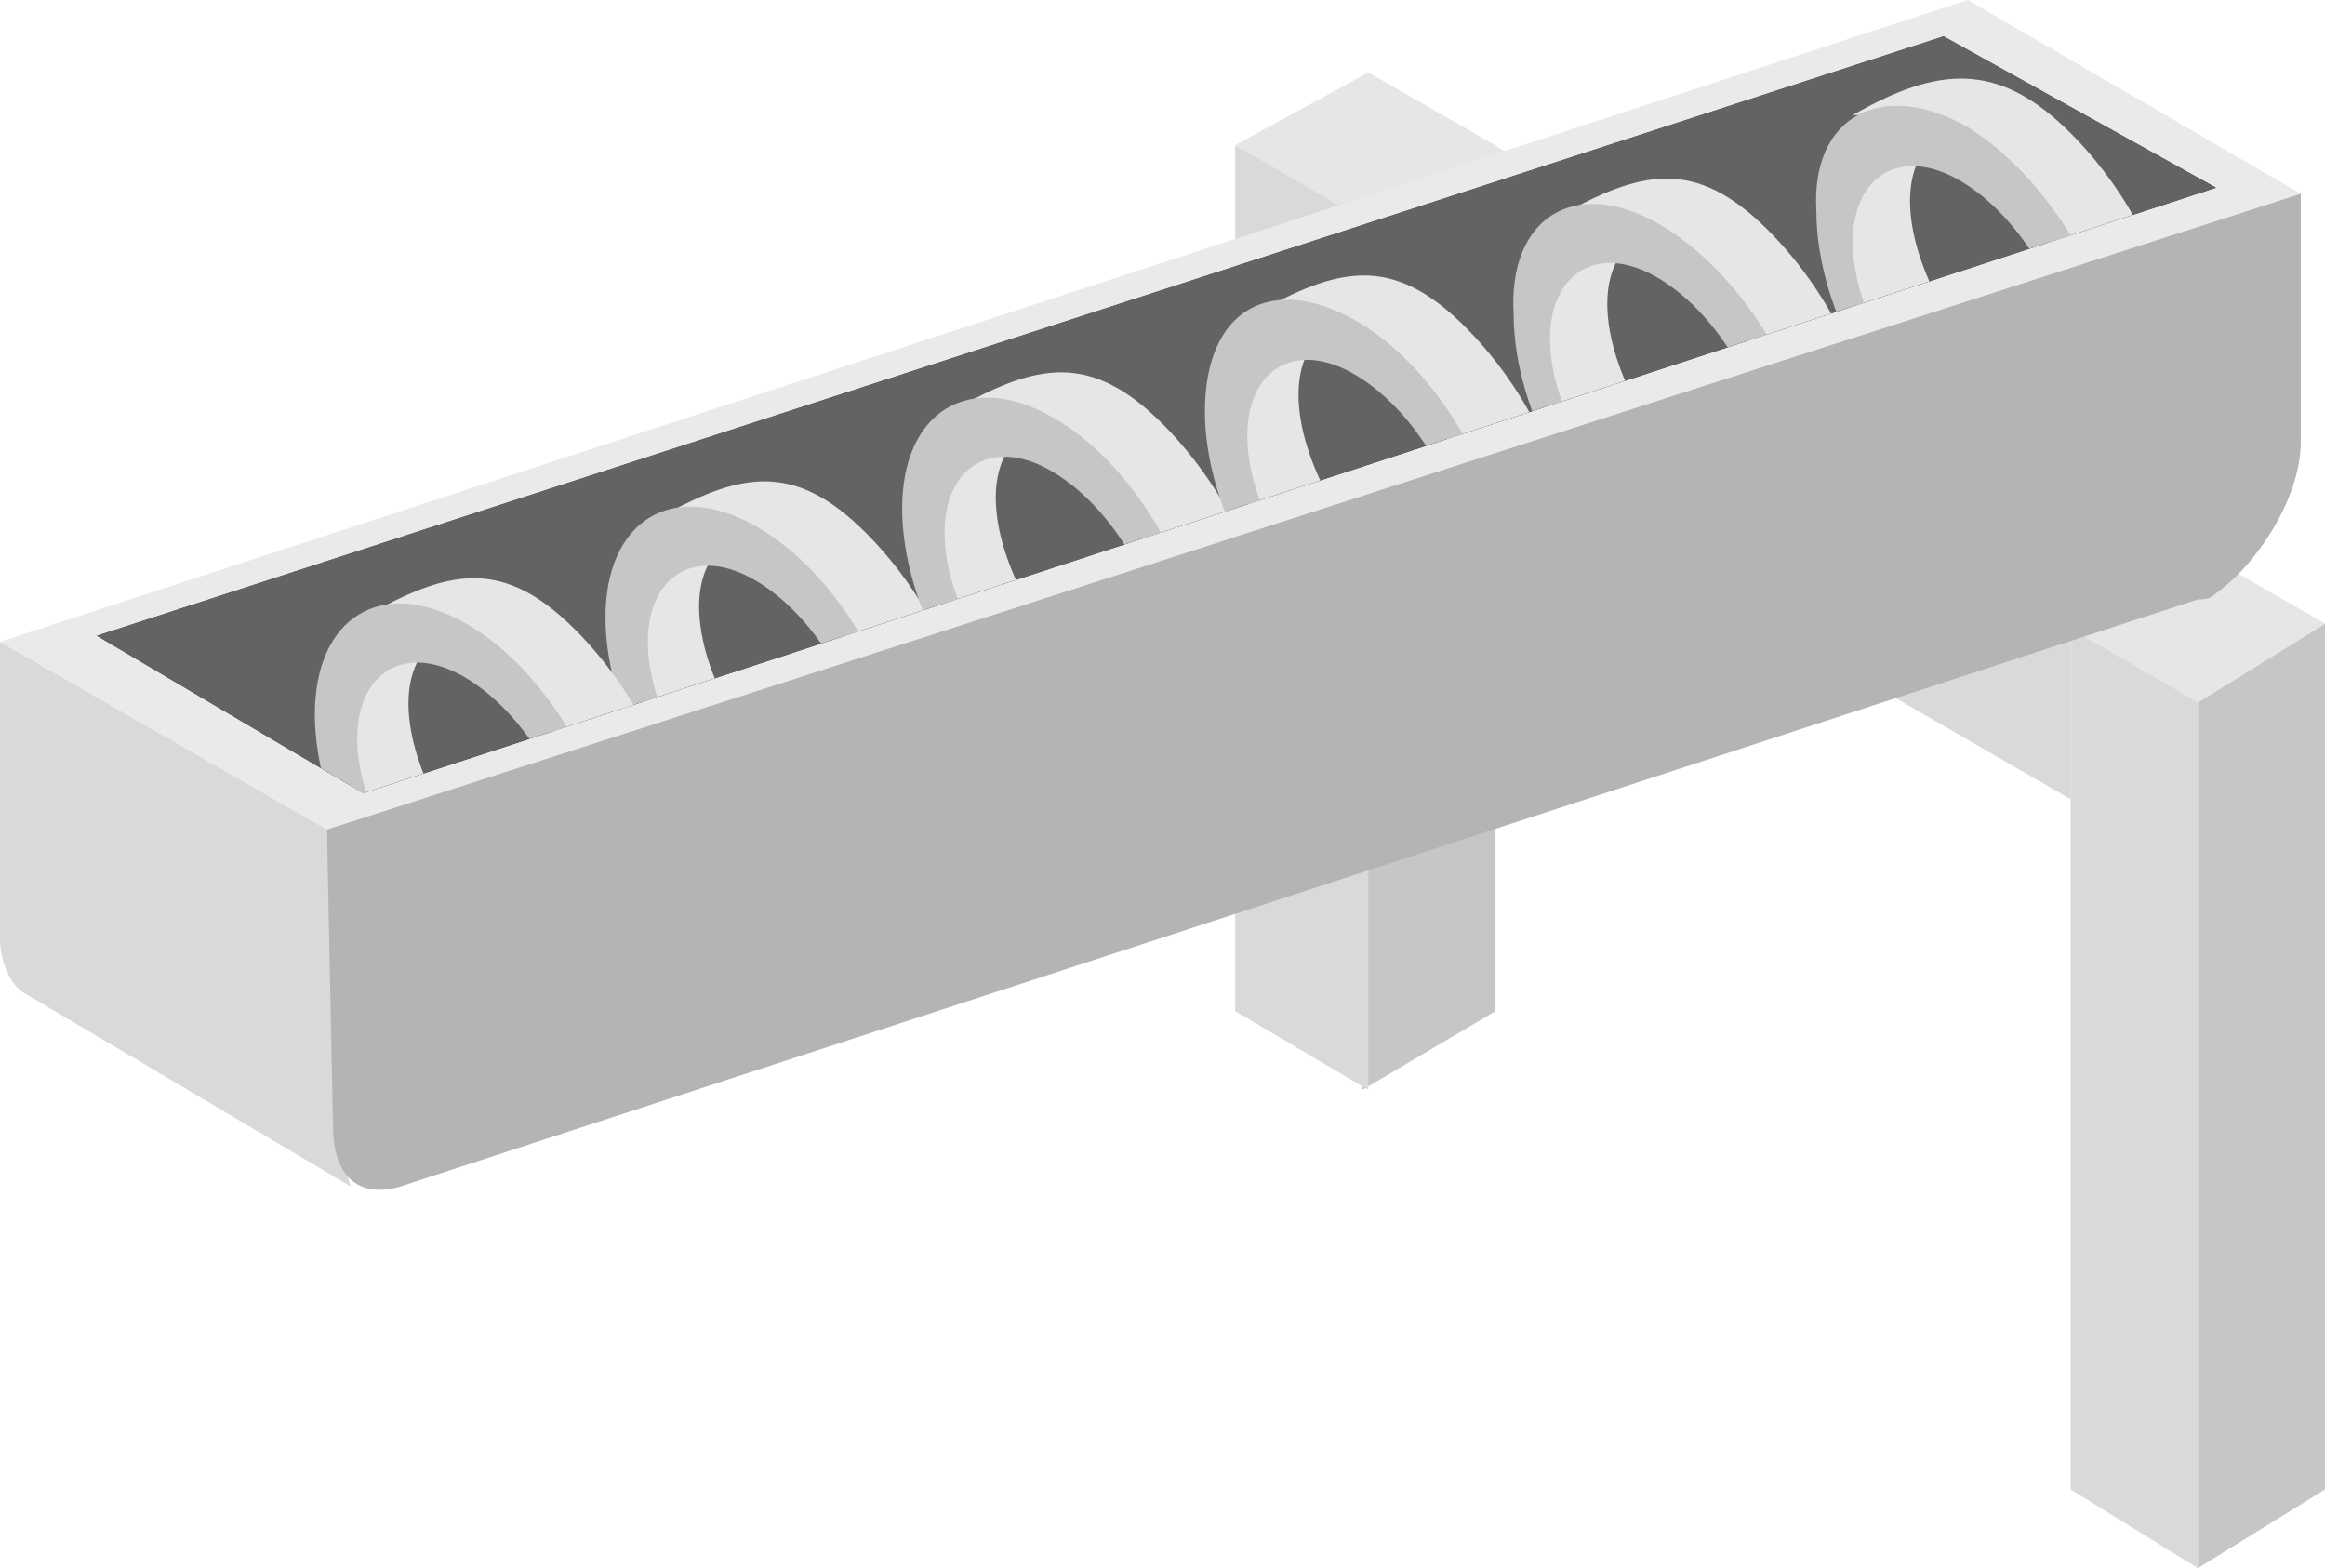 <?xml version="1.0" encoding="utf-8"?>
<!-- Generator: Adobe Illustrator 23.0.4, SVG Export Plug-In . SVG Version: 6.00 Build 0)  -->
<svg version="1.1" id="Capa_1" xmlns="http://www.w3.org/2000/svg" xmlns:xlink="http://www.w3.org/1999/xlink" x="0px" y="0px"
	 viewBox="0 0 38.4 25.9" style="enable-background:new 0 0 38.4 25.9;" xml:space="preserve">
<style type="text/css">
	.st0{fill:#C6C6C5;}
	.st1{fill:#D9D9D9;}
	.st2{fill:#E7E6E6;}
	.st3{enable-background:new    ;}
	.st4{fill:#88D39C;}
	.st5{fill:#035426;}
	.st6{fill:#6ABA82;}
	.st7{clip-path:url(#SVGID_2_);}
	.st8{fill:#31AA59;}
	.st9{fill:#EA6A80;}
	.st10{fill:#5B1016;}
	.st11{fill:#CC5261;}
	.st12{clip-path:url(#SVGID_4_);}
	.st13{fill:#BD1622;}
	.st14{fill:#EAEAEA;}
	.st15{fill:#B3B4B3;}
	.st16{clip-path:url(#SVGID_8_);}
	.st17{fill:#D0D9EF;}
	.st18{fill:#264B8C;}
	.st19{fill:#BFC9E8;}
	.st20{clip-path:url(#SVGID_10_);}
	.st21{clip-path:url(#SVGID_12_);}
	.st22{fill:#9FABD8;}
</style>
<g>
	<g>
		<g>
			<polygon class="st0" points="38.4,24.6 38.4,10.3 36.3,11.6 36.3,25.9 			"/>
			<polygon class="st1" points="34.2,24.6 34.2,10.3 36.3,11.6 36.3,25.9 			"/>
			<polygon class="st2" points="36.3,9.1 38.4,10.3 36.3,11.6 34.2,10.3 			"/>
		</g>
		<g>
			<polygon class="st0" points="24.7,16.7 24.7,2.4 22.6,3.6 22.5,18 			"/>
			<polygon class="st1" points="20.4,16.7 20.4,2.4 22.6,3.6 22.6,18 			"/>
			<polygon class="st2" points="22.6,1.2 24.7,2.4 22.6,3.6 20.4,2.4 			"/>
		</g>
		<polygon class="st2" points="36.3,11.6 20.4,2.4 22.6,1.2 38.4,10.3 		"/>
		<polygon class="st1" points="34.2,10.3 34.2,13.2 22.6,6.5 22.6,3.6 		"/>
	</g>
	<g class="st3">
		<g>
			<polygon class="st14" points="5.4,13.7 0,10.6 32.5,0 38,3.2 			"/>
		</g>
		<g>
			<polygon class="st5" points="6,13.1 1.6,10.5 32.1,0.6 36.6,3.1 			"/>
		</g>
		<path class="st1" d="M5.4,13.7L0,10.6l0,4.9c0,0.4,0.2,0.8,0.4,0.9l5.4,3.2C5.6,19.4,5.4,13.7,5.4,13.7z"/>
		<g>
			<defs>
				<polygon id="SVGID_5_" points="6,13.1 1.6,10.5 32.1,0.6 36.6,3.1 				"/>
			</defs>
			<use xlink:href="#SVGID_5_"  style="overflow:visible;fill:#636363;"/>
			<clipPath id="SVGID_2_">
				<use xlink:href="#SVGID_5_"  style="overflow:visible;"/>
			</clipPath>
		</g>
		<g>
			<path class="st15" d="M5.4,13.7L38,3.2l0,4.1c0,0.9-0.7,2-1.4,2.5c-0.1,0.1-0.2,0.1-0.3,0.1L6.6,19.6c-0.7,0.2-1.1-0.2-1.1-1
				L5.4,13.7z"/>
		</g>
	</g>
</g>
<g>
	<defs>
		<polygon id="SVGID_7_" points="6,13.1 1.6,10.5 32.1,0.6 36.6,3.1 		"/>
	</defs>
	<clipPath id="SVGID_4_">
		<use xlink:href="#SVGID_7_"  style="overflow:visible;"/>
	</clipPath>
	<g class="st12">
		<g class="st3">
			<path class="st2" d="M34.7,6.6c-1.7,1-4.3-3.4-2.6-4.4c-0.9,0.5-1.7,0.6-1.6,1.6c0,0.6,0.2,1.6,0.5,2.1c0.3,0.6,1.1,1,1.6,1.5
				C33.2,8,34,7,34.7,6.6z"/>
			<path class="st2" d="M35.9,5.8c0-1.3-0.8-2.7-1.7-3.6C33,1,32,1.1,30.6,1.9c3-0.1,4.8,4.4,3.6,6.2C35.2,7.5,35.9,7,35.9,5.8z"/>
			<g>
				<path class="st0" d="M32.5,2.1C33.8,2.9,35,4.8,35,6.4c0,1.6-1.1,2.3-2.5,1.5c-1.4-0.8-2.5-2.8-2.5-4.4
					C29.9,1.9,31.1,1.3,32.5,2.1z M32.4,7.1c1,0.6,1.8,0.1,1.8-1c0-1.1-0.8-2.5-1.8-3.1c-1-0.6-1.8-0.1-1.8,1
					C30.6,5.1,31.4,6.5,32.4,7.1"/>
			</g>
		</g>
		<g class="st3">
			<path class="st2" d="M14.7,13.3c-1.7,1-4.3-3.4-2.6-4.4c-0.9,0.5-1.7,0.6-1.6,1.6c0,0.6,0.2,1.6,0.5,2.1c0.3,0.6,1.1,1,1.6,1.5
				C13.3,14.7,14.1,13.7,14.7,13.3z"/>
			<path class="st2" d="M16,12.4c0-1.3-0.8-2.7-1.7-3.6c-1.2-1.2-2.1-1-3.5-0.2c3-0.1,4.8,4.4,3.6,6.2C15.3,14.1,16,13.7,16,12.4z"
				/>
			<g>
				<path class="st0" d="M12.5,8.7c1.4,0.8,2.5,2.8,2.5,4.4c0,1.6-1.1,2.3-2.5,1.5c-1.4-0.8-2.5-2.8-2.5-4.4
					C10,8.6,11.1,7.9,12.5,8.7z M12.5,13.7c1,0.6,1.8,0.1,1.8-1c0-1.1-0.8-2.5-1.8-3.1c-1-0.6-1.8-0.1-1.8,1
					C10.7,11.7,11.5,13.1,12.5,13.7"/>
			</g>
		</g>
		<g class="st3">
			<path class="st2" d="M19.6,11.5c-1.7,1-4.3-3.4-2.6-4.4c-0.9,0.5-1.7,0.6-1.6,1.6c0,0.6,0.2,1.6,0.5,2.1c0.3,0.6,1.1,1,1.6,1.5
				C18.1,12.9,18.9,11.9,19.6,11.5z"/>
			<path class="st2" d="M20.9,10.6c0-1.3-0.8-2.7-1.7-3.6c-1.2-1.2-2.1-1-3.5-0.2c3-0.1,4.8,4.4,3.6,6.2
				C20.2,12.3,20.9,11.9,20.9,10.6z"/>
			<g>
				<path class="st0" d="M17.4,6.9c1.4,0.8,2.5,2.8,2.5,4.4c0,1.6-1.1,2.3-2.5,1.5c-1.4-0.8-2.5-2.8-2.5-4.4
					C14.9,6.8,16,6.1,17.4,6.9z M17.4,11.9c1,0.6,1.8,0.1,1.8-1c0-1.1-0.8-2.5-1.8-3.1c-1-0.6-1.8-0.1-1.8,1
					C15.6,9.9,16.4,11.3,17.4,11.9"/>
			</g>
		</g>
		<g class="st3">
			<path class="st2" d="M24.6,9.8c-1.7,1-4.3-3.4-2.6-4.4C21.2,5.9,20.4,6,20.4,7c0,0.6,0.2,1.6,0.5,2.1c0.3,0.6,1.1,1,1.6,1.5
				C23.1,11.2,24,10.2,24.6,9.8z"/>
			<path class="st2" d="M25.9,9c0-1.3-0.8-2.7-1.7-3.6c-1.2-1.2-2.1-1-3.5-0.2c3-0.1,4.8,4.4,3.6,6.2C25.2,10.7,25.9,10.2,25.9,9z"
				/>
			<g>
				<path class="st0" d="M22.4,5.3c1.4,0.8,2.5,2.8,2.5,4.4c0,1.6-1.1,2.3-2.5,1.5c-1.4-0.8-2.5-2.8-2.5-4.4
					C19.9,5.1,21,4.5,22.4,5.3z M22.4,10.3c1,0.6,1.8,0.1,1.8-1c0-1.1-0.8-2.5-1.8-3.1c-1-0.6-1.8-0.1-1.8,1
					C20.6,8.3,21.4,9.7,22.4,10.3"/>
			</g>
		</g>
		<g class="st3">
			<path class="st2" d="M29.7,8.3c-1.7,1-4.3-3.4-2.6-4.4c-0.9,0.5-1.7,0.6-1.6,1.6c0,0.6,0.2,1.6,0.5,2.1c0.3,0.6,1.1,1,1.6,1.5
				C28.2,9.7,29,8.7,29.7,8.3z"/>
			<path class="st2" d="M30.9,7.4c0-1.3-0.8-2.7-1.7-3.6c-1.2-1.2-2.1-1-3.5-0.2c3-0.1,4.8,4.4,3.6,6.2C30.2,9.1,30.9,8.7,30.9,7.4z
				"/>
			<g>
				<path class="st0" d="M27.4,3.7C28.8,4.5,30,6.5,30,8.1c0,1.6-1.1,2.3-2.5,1.5c-1.4-0.8-2.5-2.8-2.5-4.4
					C24.9,3.6,26,2.9,27.4,3.7z M27.4,8.7c1,0.6,1.8,0.1,1.8-1c0-1.1-0.8-2.5-1.8-3.1c-1-0.6-1.8-0.1-1.8,1
					C25.6,6.7,26.4,8.1,27.4,8.7"/>
			</g>
		</g>
		<g class="st3">
			<path class="st2" d="M9.9,14.9c-1.7,1-4.3-3.4-2.6-4.4c-0.9,0.5-1.7,0.6-1.6,1.6c0,0.6,0.2,1.6,0.5,2.1c0.3,0.6,1.1,1,1.6,1.5
				C8.4,16.3,9.2,15.3,9.9,14.9z"/>
			<path class="st2" d="M11.2,14c0-1.3-0.8-2.7-1.7-3.6c-1.2-1.2-2.1-1-3.5-0.2c3-0.1,4.8,4.4,3.6,6.2C10.5,15.7,11.2,15.3,11.2,14z
				"/>
			<g>
				<path class="st0" d="M7.7,10.3c1.4,0.8,2.5,2.8,2.5,4.4c0,1.6-1.1,2.3-2.5,1.5c-1.4-0.8-2.5-2.8-2.5-4.4
					C5.2,10.2,6.3,9.5,7.7,10.3z M7.7,15.3c1,0.6,1.8,0.1,1.8-1c0-1.1-0.8-2.5-1.8-3.1c-1-0.6-1.8-0.1-1.8,1
					C5.9,13.3,6.7,14.7,7.7,15.3"/>
			</g>
		</g>
	</g>
</g>
</svg>
